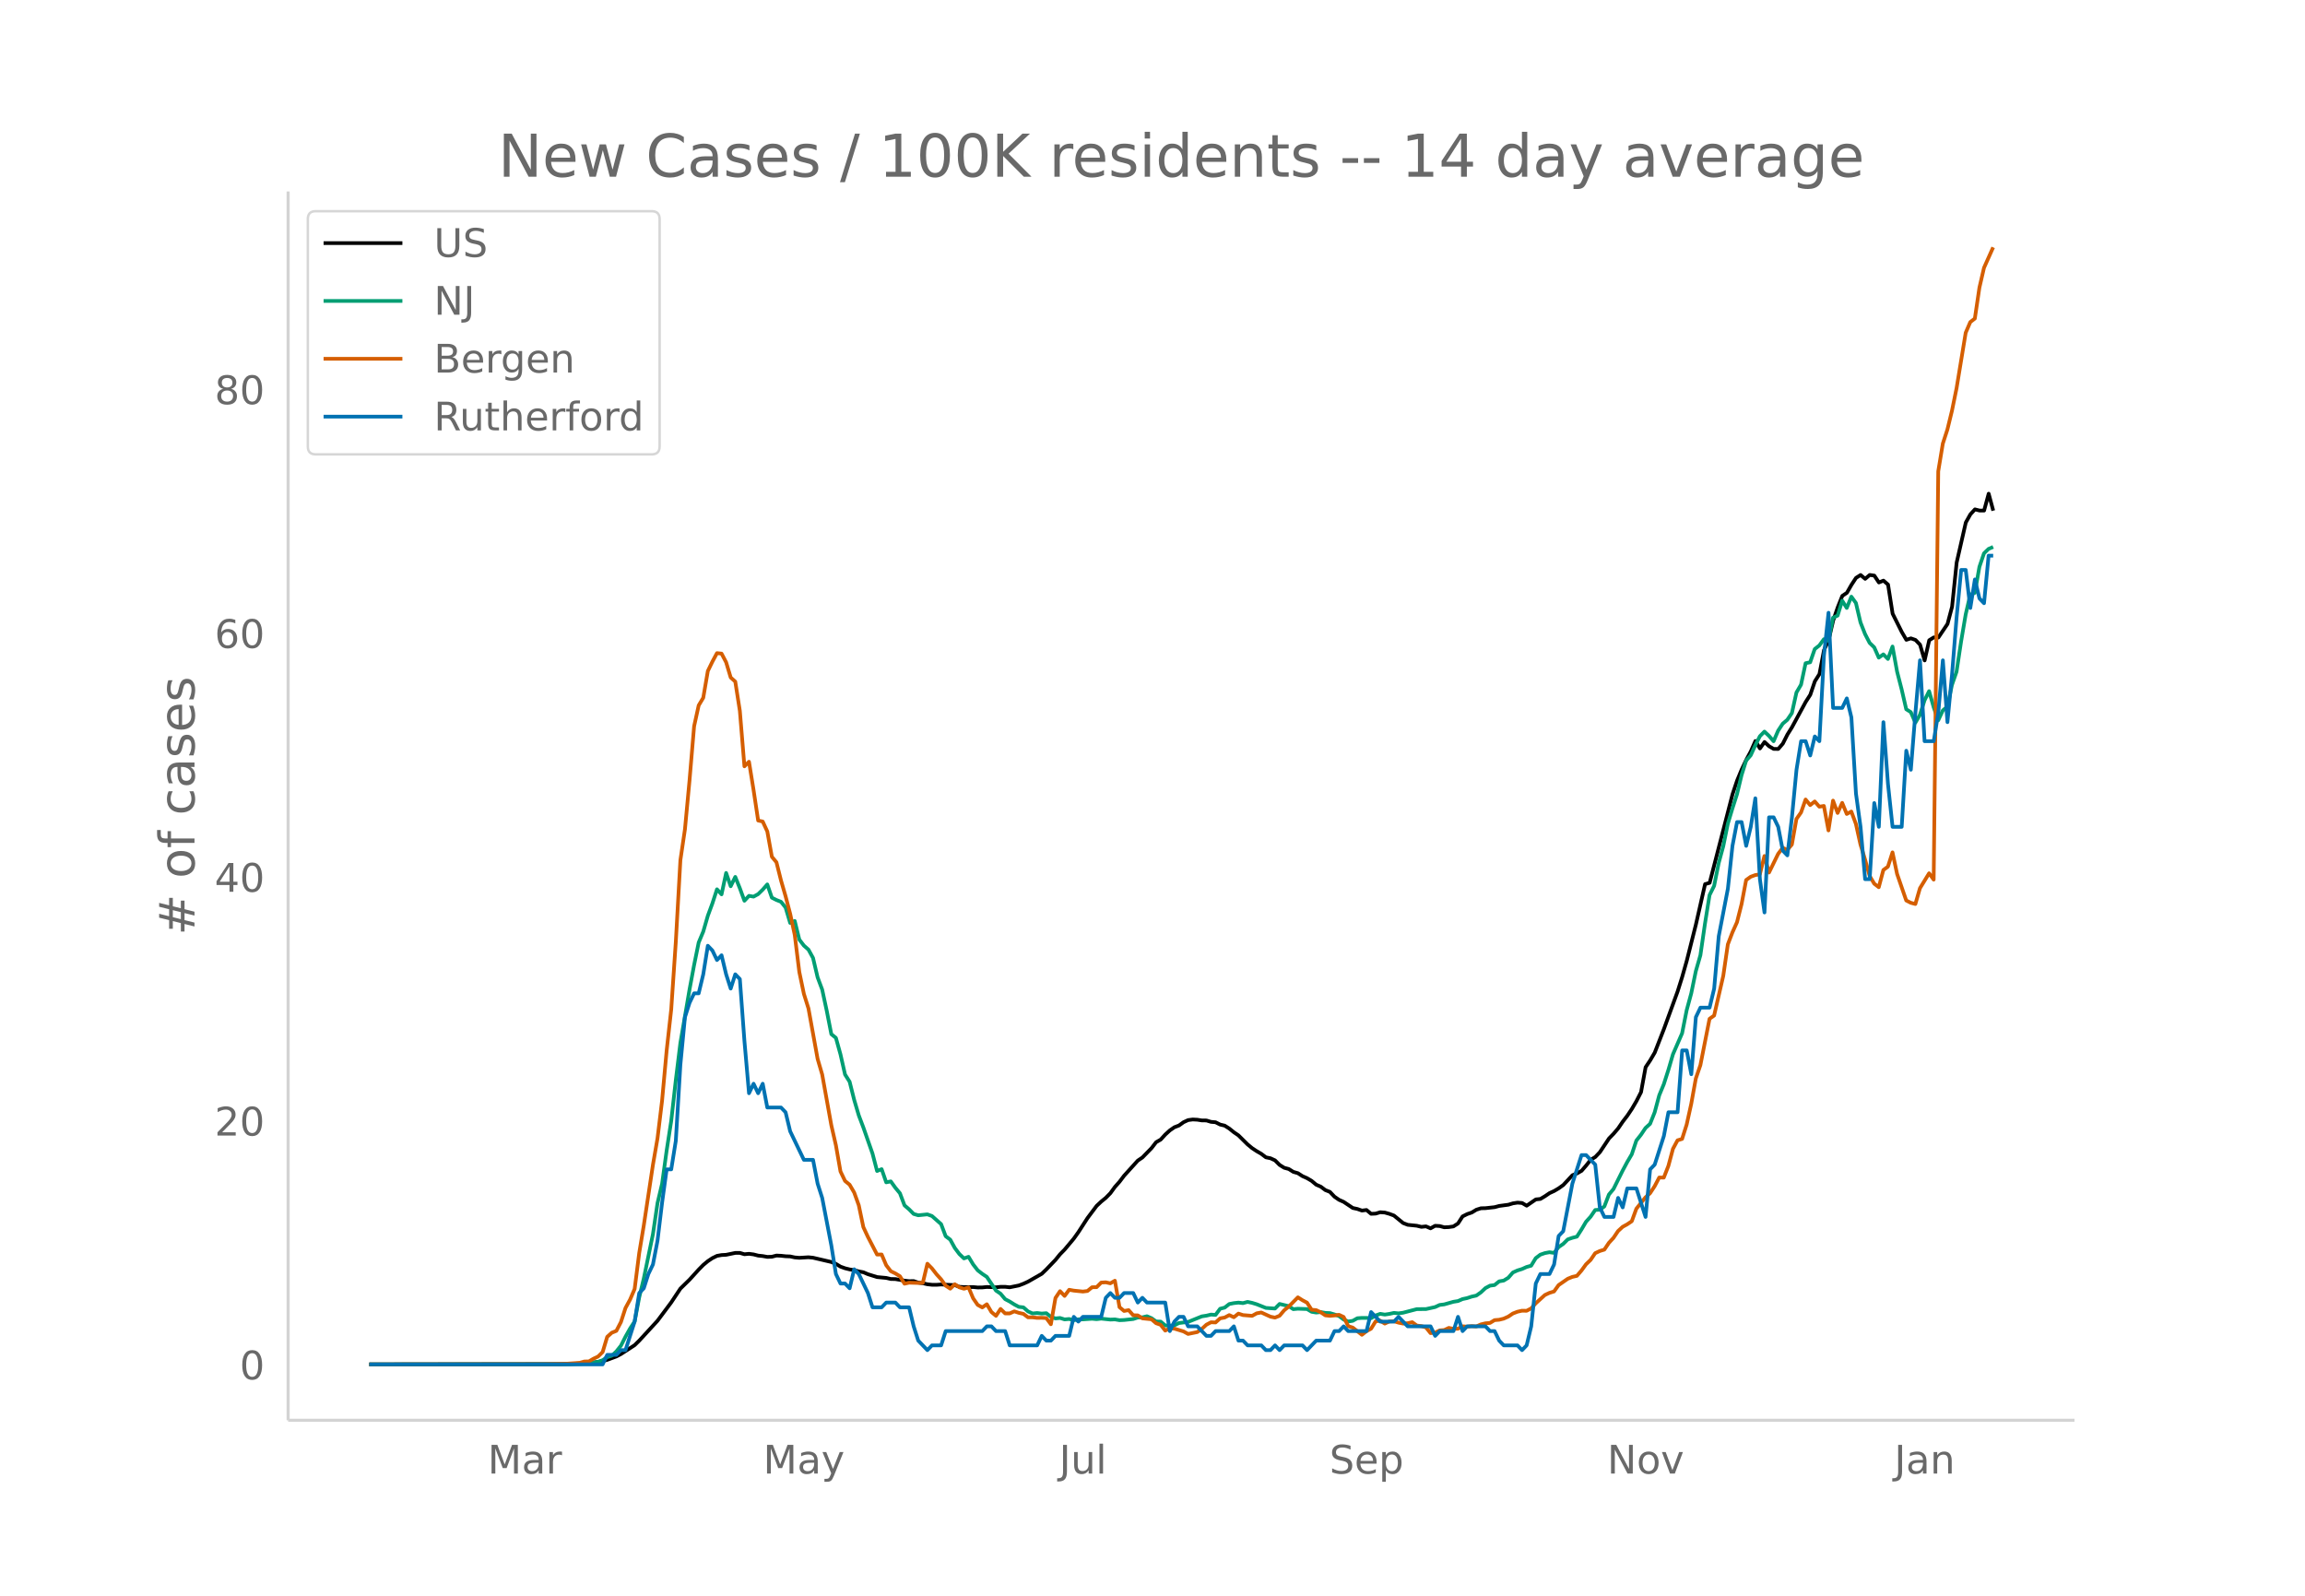 <svg height="864" viewBox="0 0 936 648" width="1248" xmlns="http://www.w3.org/2000/svg" xmlns:xlink="http://www.w3.org/1999/xlink"><defs><style>*{stroke-linecap:butt;stroke-linejoin:round}</style></defs><g id="figure_1"><path d="M0 648h936V0H0z" fill="#fff" id="patch_1"/><g id="axes_1"><path d="M117 576.72h725.4V77.76H117z" fill="none" id="patch_2"/><path clip-path="url(#pd8190b6eb4)" d="M149.973 554.04l78.02-.109 7.43-.25 5.573-.429 1.858-.22 1.857-.348 1.858-.49 3.715-1.375 1.858-.976 5.573-3.622 1.857-1.824 7.43-8.082 5.574-7.457 3.715-5.592 3.715-3.635 3.715-4.086 1.858-1.885 1.857-1.546 1.858-1.238 1.858-.91 1.857-.333 1.858-.1 3.715-.767 1.858-.01 1.857.55 1.858-.174 1.858.246 1.857.478 1.858.192 1.858.34 1.857-.066 1.858-.482 1.857.087 1.858.201 1.858.07 1.857.403 1.858.16 3.715-.224 1.858.187 7.43 1.736 1.858.757 1.857 1.122 1.858.668 1.858.46 1.857.3 1.858.504 1.858.353 1.857.788 3.715 1.164 3.716.35 1.857.428 1.858.043 3.715.629 1.858.221 1.857-.044 1.858.62 1.858.25 1.857.428 1.858.202 1.857.016 1.858-.13 5.573.26 1.858.685 1.857.114 3.715-.019 1.858.176 1.858-.024 1.857-.184 3.715.138 1.858-.2 1.858-.002 1.857.199 3.716-.747 1.857-.707 1.858-.842 5.573-3.181 1.857-1.78 3.715-3.874 1.858-2.284 1.858-1.897 3.715-4.442 1.858-2.604 3.715-5.749 3.715-4.953 1.858-1.74 1.857-1.518 1.858-1.89 1.858-2.553 1.857-2.085 1.858-2.453 5.573-6.155 1.857-1.25 3.715-3.804 1.858-2.405 1.858-1.063 1.857-2.036 1.858-1.695 1.858-1.285 1.857-.712 1.858-1.333 1.857-.857 1.858-.245 1.858.09 1.857.289 1.858.016 1.858.564 1.857.164 1.858.937 1.857.439 1.858 1.177 1.858 1.5 1.857 1.263 3.715 3.675 1.858 1.534 1.858 1.22 1.857 1.077 1.858 1.412 1.858.38 1.857.857 1.858 1.853 1.857 1.155 1.858.5 1.858 1.163 1.857.537 1.858 1.199 1.858.821 1.857 1.1 1.858 1.547 1.857.806 1.858 1.386 1.858.735 1.857 1.95 1.858 1.277 1.857.824 3.716 2.482 1.857.403 1.858.65 1.858-.235 1.857 1.554 1.858-.086 1.857-.555 1.858.13 1.858.523 1.857.693 3.715 3.03 1.858.722 3.715.384 1.858.45 1.858-.199 1.857.804 1.858-1.04 1.857.107 1.858.508 1.858-.087 1.857-.27 1.858-1.19 1.858-2.874L595.8 493l1.858-.639 1.857-1.135 1.858-.584 1.858-.044 3.715-.409 1.857-.494 3.716-.498 1.857-.56 1.858-.284 1.858.152 1.857 1.092 3.715-2.551 1.858-.19 1.858-1.116 1.857-1.259 1.858-.846 1.858-1.1 1.857-1.33 3.715-3.985 1.858-.733 1.858-1.055 1.857-2.144 1.858-2.34 1.857-1.13 1.858-1.952 3.715-5.574 1.858-1.918 1.858-2.175 1.857-2.723 1.858-2.42 1.857-2.771 1.858-3.172 1.858-3.622 1.857-10.128 1.858-2.78 1.858-3.172 3.715-9.542 5.573-15.296 1.857-5.904 1.858-6.558 3.715-14.73 3.715-16.364 1.858-.534 9.288-35.97 1.858-5.556 1.857-4.479 1.858-3.916 1.857-3.46 1.858-4.197 1.858 3.016 1.857-2.618 1.858 1.736 1.858 1.074 1.857.02 1.858-2.166 1.857-3.681 1.858-2.978 5.573-10.285 1.858-2.898 1.857-5.462 1.858-2.94 1.857-9.72 1.858-4.008 1.858-7.996 1.857-5.365 1.858-4.67 1.857-1.234 1.858-3.243 1.858-2.825 1.857-1.17 1.858 1.554 1.858-1.574 1.857.267 1.858 2.782 1.857-.749 1.858 1.615 1.858 11.808 3.715 7.429 1.858 3.18 1.857-.59 1.858.64 1.857 1.938 1.858 6.383 1.858-8.192 1.857-1.163 1.858.06 3.715-5.509 1.858-7.005 1.857-17.92 3.716-16.27 1.857-3.318 1.858-2.018 1.857.47 1.858.01 1.858-6.843 1.857 6.889h0" fill="none" stroke="#000" stroke-linecap="round" stroke-width="1.5" id="line2d_1"/><path clip-path="url(#pd8190b6eb4)" d="M149.973 554.04l81.735-.092 3.715-.135 3.715-.163 3.716-.673 1.857-.645 1.858-1.238 1.858-.581 1.857-1.74 1.858-2.328 1.857-3.667 1.858-3.304 1.858-2.866 1.857-9.813 1.858-7.66 3.715-17.993 1.858-12.62 1.857-7.845 1.858-13.523 1.858-12.03 1.857-16.549 1.858-15.095 3.715-21.692 1.858-9.932 1.857-9.133 1.858-4.442 1.857-6.417 1.858-5.032 1.858-5.72 1.857 2.053 1.858-8.678 1.858 5.386 1.857-3.79 1.858 4.598 1.857 5.08 1.858-1.99 1.858.318 1.857-1.015 1.858-1.82 1.858-2.125 1.857 5.39 1.858.94 1.857.732 1.858 2.325 1.858 6.258 1.857-.804 1.858 7.56 1.857 2.436 1.858 1.64 1.858 3.383 1.857 7.878 1.858 4.973 1.858 8.638 1.857 9.455 1.858 1.512 1.857 6.692 1.858 8.193 1.858 2.926 1.857 7.384 1.858 6.27 1.858 4.9 3.715 10.602 1.857 7.086 1.858-.74 1.858 5.35 1.857-.387 1.858 2.584 1.857 2.237 1.858 4.92 1.858 1.6 1.857 1.88 1.858.545 3.715-.374 1.858.673 3.715 3.28 1.858 4.928 1.857 1.386 1.858 3.387 1.858 2.468 1.857 1.764 1.858-.66 1.857 3.084 1.858 2.397 1.858 1.44 1.857 1.247 3.715 5.553 1.858 1.266 1.858 2.213 1.857.972 1.858 1.174 1.858.983 1.857.207 1.858 1.64 1.857.832 1.858-.179 1.858.22 1.857-.148 1.858 1.477 1.857.645 1.858-.183 1.858.585 1.857-.163 1.858.493 1.858-.37 1.857.032 3.715-.259 1.858.175 1.858-.227 3.715.39 1.858-.075 1.857.322 1.858-.08 3.715-.401 1.858-.605 1.857-.068 1.858-.454 1.857.784 1.858 1.338 1.858.06 1.857 1.548 1.858.128 1.858-.188 1.857-.907 3.715-.454 5.573-2.257 1.858-.283 1.858-.442 1.857.128 1.858-2.5 1.857-.47 1.858-1.45 1.858-.365 1.857-.203 1.858.203 1.857-.498 1.858.394 1.858.57 3.715 1.48 3.715.26 1.858-1.872 3.715.9 1.858 1.222 1.857-.18 3.716.136 1.857 1.107 1.858.31 1.857-.19 1.858.334 1.858.08 1.857.54 1.858.67 1.857 1.389 1.858.816 1.858-.279 1.857-1.05 1.858-.136h1.858l1.857.135 1.858-1.114 1.857-.67 1.858.3 1.858-.275 1.857-.406 1.858.187 1.857-.26 5.573-1.456 3.716-.024 3.715-.82 1.857-.856 1.858-.23 3.715-1.052 1.858-.298 1.858-.804 1.857-.395 1.858-.613 1.857-.41 1.858-1.293 1.858-1.736 1.857-1 1.858-.246 1.857-1.5 1.858-.32 1.858-1.142 1.857-2.13 1.858-.844 1.858-.573 1.857-.836 1.858-.517 1.857-3.058 1.858-1.417 1.858-.64 1.857-.347 1.858.263 1.858-2.365 1.857-1.27 1.858-1.843 1.857-.645 1.858-.474 1.858-2.902 1.857-3.152 1.858-2.05 1.857-2.712 1.858-.127 1.858-1.322 1.857-4.84 1.858-2.23 3.715-7.476 1.858-3.479 1.857-3.16 1.858-5.566 1.858-2.337 1.857-2.77 1.858-1.688 1.858-4.658 1.857-6.927 1.858-4.506 1.857-5.8 1.858-6.346 3.715-8.539 1.858-9.37 1.857-6.84 1.858-9.008 1.858-6.47 1.857-12.814 1.858-11.608 1.858-3.738 1.857-9.275 1.858-6.84 1.857-9.136 1.858-6.182 1.858-5.78 1.857-7.75 1.858-5.92 1.857-2.134 1.858-4.069 1.858-3.678 1.857-1.887 1.858 1.752 1.858 2.161 1.857-4.303 1.858-2.818 1.857-1.577 1.858-2.727 1.858-8.363 1.857-3.17 1.858-8.721 1.858-.386 1.857-5.367 1.858-1.449 1.857-2.547 1.858.644 1.858-9.386 1.857-.844 1.858-6.06 1.857 2.955 1.858-4.582 1.858 2.567 1.857 7.886 1.858 4.734 1.858 3.586 1.857 1.796 1.858 4.192 1.857-1.33 1.858 1.87 1.858-5.055 1.857 10.18 1.858 7.229 1.858 8.057 1.857 1.17 1.858 4.284 1.857-3.19 1.858-5.863 1.858-3.742 1.857 6.54 1.858 5.287 1.857-4 1.858-1.573 1.858-8.794 1.857-5.35 1.858-12.325 1.858-10.951 1.857-8.045 1.858-.717 1.857-10.55 1.858-5.493 1.858-1.795 1.857-.796h0" fill="none" stroke="#009e73" stroke-linecap="round" stroke-width="1.5" id="line2d_2"/><path clip-path="url(#pd8190b6eb4)" d="M149.973 554.04l70.59-.076 9.287-.19 5.573-.379 1.858-.53 1.857-.039 1.858-1.1 1.858-.872 1.857-1.82 1.858-6.183 1.858-1.67 1.857-.758 1.858-3.565 1.857-5.727 1.858-3.414 1.858-4.324 1.857-14.603 1.858-11.19 3.715-24.616 1.858-10.772 1.857-15.323 1.858-20.33 1.858-16.727 1.857-27.385 1.858-33.15 1.857-12.594 1.858-19.837 1.858-21.961 1.857-8.458 1.858-3.11 1.857-10.848 1.858-3.831 1.858-3.452 1.857.19 1.858 3.527 1.858 6.183 1.857 1.669 1.858 11.872 1.857 22.53 1.858-1.859 1.858 11.493 1.857 12.365 1.858.417 1.858 4.02 1.857 10.28 1.858 2.238 1.857 7.396 1.858 6.41 1.858 7.093 1.857 8.61 1.858 15.058 1.857 8.875 1.858 5.917 3.715 20.482 1.858 6.335 3.715 20.633 1.858 8.117 1.857 10.62 1.858 3.87 1.858 1.516 1.857 3.187 1.858 5.158 1.858 8.875 1.857 3.983 3.715 7.169 1.858-.038 1.858 4.362 1.857 2.427 1.858.91 1.857 1.138 1.858 3.035 1.858-.417 3.715.113 1.858-.038 1.857-7.775 1.858 1.896 1.857 2.39 1.858 2.048 1.858 2.58 1.857 1.213 1.858-1.783 1.858 1.252 1.857.569 1.858-.531 1.857 4.4 1.858 2.693 1.858 1.024 1.857-1.29 1.858 3.148 1.857 1.556 1.858-2.807 1.858 1.82h1.857l1.858-.834 1.858.607 1.857.417 1.858 1.403h1.857l1.858.228 1.858-.038 1.857.114 1.858 2.503 1.857-10.658 1.858-2.769 1.858 1.935 1.857-2.504 1.858.342 3.715.379 1.858-.228 1.857-1.517 1.858-.038 1.858-1.858 1.857-.114 1.858.417 1.858-1.062 1.857 10.734 1.858 1.555 1.857-.341 1.858 2.086 1.858.038 1.857 1.214 3.715.379 1.858 1.593 1.858.645 1.857 2.351 1.858-.91 1.858.114 3.715 1.138 1.857 1.024 3.716-.759 1.857-1.29 1.858-1.706 1.858-.986 1.857.076 1.858-1.67 1.857-.34 1.858-.987 1.858.873 1.857-1.48 1.858.607 3.715.304 1.858-1.024 1.857-.342 3.716 1.707 1.857.38 1.858-.76 1.857-2.2 1.858-1.516 3.715-3.755 1.858 1.175 1.858.987 1.857 2.882 1.858.152 1.857.872 1.858 1.252 1.858.19 1.857-.152 1.858-.266 1.857.873 1.858 3.717 1.858.607 3.715 2.92 1.858-1.479 1.857-.986 1.858-2.997 1.857-.265 1.858 1.176 1.858-.873 1.857-.075 1.858.568 1.857.38 1.858-.152 1.858-.417 1.857 1.365 1.858.228 1.858.53 1.857 2.315 1.858-.19 1.857-.91 1.858-.152 1.858-.872 1.857.379 1.858-.038 1.858-.986 1.857.151 1.858-.227 1.857.152 1.858-.835 1.858-.455 1.857-.152 1.858-1.138 1.857-.151 1.858-.455 1.858-.835 1.857-1.252 1.858-.72 1.858-.418 1.857.038 1.858-.948 1.857-2.086 3.716-3.376 1.857-.872 1.858-.569 1.858-2.58 3.715-2.578 1.857-.759 1.858-.417 1.858-2.162 1.857-2.542 1.858-1.782 1.857-2.731 1.858-.873 1.858-.568 1.857-2.77 1.858-2.01 1.858-2.768 1.857-1.707 1.858-1.024 1.857-1.252 1.858-5.083 3.715-4.627 1.858-1.669 1.858-2.845 1.857-3.527 1.858.038 1.857-4.741 1.858-6.942 1.858-3.451 1.857-.569 1.858-5.841 1.857-8.42 1.858-10.28 1.858-5.423 3.715-18.813 1.858-1.328 3.715-16.12 1.857-12.782 1.858-4.855 1.858-4.135 1.857-7.358 1.858-9.786 1.857-1.327 1.858-.683 1.858-.304 1.857-7.434 1.858 6.714 3.715-7.586 1.858-2.466 1.857.873 1.858-2.2 1.858-10.393 1.857-2.617 1.858-5.272 1.858 2.276 1.857-1.48 1.858 2.124 1.857-.303 1.858 9.938 1.858-12.1 1.857 5.007 1.858-4.097 1.857 4.514 1.858-.986 1.858 5.044 1.857 8.383 1.858 6.069 1.858 6.637 1.857 3.148 1.858 1.442 1.857-6.98 1.858-1.365 1.858-5.803 1.857 8.762 3.716 10.772 1.857.948 1.858.493 1.857-6.41 3.716-6.069 1.857 2.58 1.858-165.829 1.857-11.227 1.858-5.727 1.858-7.624 1.857-9.103 3.716-22.568 1.857-4.324 1.858-1.442 1.857-12.554 1.858-8.041 3.715-8.307h0" fill="none" stroke="#d55e00" stroke-linecap="round" stroke-width="1.5" id="line2d_3"/><path clip-path="url(#pd8190b6eb4)" d="M149.973 554.04h94.738l1.858-3.864h3.715l1.858-1.931h1.857l3.716-11.591 1.857-11.591 1.858-1.932 1.857-5.796 1.858-3.863 1.858-9.66 1.857-15.454 1.858-13.522h1.858l1.857-11.591 1.858-30.91 1.857-19.318 1.858-5.795 1.858-3.864h1.857l1.858-7.727 1.857-11.59 1.858 1.93 1.858 3.865 1.857-1.932 1.858 7.727 1.858 5.795 1.857-5.795 1.858 1.932 1.857 25.113 1.858 21.25 1.858-3.863 1.857 3.863 1.858-3.863 1.858 9.659h5.572l1.858 1.932 1.858 7.727 5.572 11.59h3.716l1.857 9.66 1.858 5.795 3.715 19.319 1.858 11.59 1.857 3.864h1.858l1.858 1.932 1.857-7.727 1.858 1.931 3.715 7.728 1.858 5.795h3.715l1.858-1.932h3.715l1.857 1.932h3.716l1.857 7.727 1.858 5.796 3.715 3.864 1.858-1.932h3.715l1.858-5.796h14.86l1.858-1.932h1.858l1.857 1.932h3.716l1.857 5.796h11.146l1.858-3.864 1.857 1.932h1.858l1.857-1.932h5.573l1.858-7.727 1.858 1.932 1.857-1.932h7.43l1.858-7.727 1.858-1.932 1.858 1.932h1.857l1.858-1.932h3.715l1.858 3.863 1.857-1.931 1.858 1.931h7.43l1.858 11.591 1.858-3.863 1.857-1.932h1.858l1.857 3.863h3.716l3.715 3.864h1.858l1.857-1.932h5.573l1.858-1.932 1.857 5.796h1.858l1.857 1.932h5.573l1.858 1.932h1.858l1.857-1.932 1.858 1.932 1.857-1.932h7.43l1.859 1.932 3.715-3.864h5.573l1.857-3.864h1.858l1.857-1.932 1.858 1.932h7.43l1.858-7.727 3.715 3.864h5.573l1.858-1.932 3.715 3.863h9.288l1.858 3.864 1.857-1.932h5.573l1.858-5.795 1.858 5.795 1.857-1.932h7.43l1.858 1.932h1.858l1.857 3.864 1.858 1.932h5.573l1.858 1.932 1.857-1.932 1.858-7.728 1.857-17.386 1.858-3.864h3.715l1.858-3.863 1.858-11.591 1.857-1.932 3.715-19.318 3.716-11.59h1.857l3.715 3.863 1.858 17.386 1.858 3.864h3.715l1.858-7.728 1.857 3.864 1.858-7.727h3.715l3.715 11.59 1.858-19.317 1.858-1.932 3.715-11.591 1.857-9.66h3.716l1.857-25.113h1.858l1.857 9.66 1.858-23.183 1.858-3.863h3.715l1.858-7.728 1.857-21.25 3.715-19.318 1.858-17.386 1.858-9.66h1.857l1.858 9.66 1.857-7.727 1.858-11.591 1.858 32.84 1.857 13.523 1.858-38.636h1.858l1.857 3.864 1.858 9.659 1.857 1.932 1.858-15.455 1.858-19.318 1.857-11.591h1.858l1.858 5.795 1.857-7.727 1.858 1.932 1.857-34.773 1.858-17.386 1.858 38.636h3.715l1.857-3.863 1.858 7.727 1.858 30.909 1.857 13.523 1.858 21.25h1.858l1.857-30.91 1.858 9.66 1.857-42.5 1.858 25.113 1.858 17.387h3.715l1.858-30.91 1.857 7.728 1.858-23.182 1.857-21.25 1.858 32.841h3.715l1.858-11.59 1.857-21.25 1.858 25.113 1.858-19.318 1.857-23.182 1.858-19.318h1.858l1.857 15.454 1.858-11.59 1.857 7.727 1.858 1.931 1.858-19.318h1.857" fill="none" stroke="#0072b2" stroke-linecap="round" stroke-width="1.5" id="line2d_4"/><path d="M117 576.72V77.76" fill="none" stroke="#d3d3d3" stroke-linecap="square" stroke-width="1.25" id="patch_3"/><path d="M117 576.72h725.4" fill="none" stroke="#d3d3d3" stroke-linecap="square" stroke-width="1.25" id="patch_4"/><g id="matplotlib.axis_1"><g id="xtick_1"><g transform="matrix(.16 0 0 -.16 198.038 598.378)" fill="#696969" id="text_1"><defs><path d="M9.813 72.906h14.703l18.593-49.61 18.703 49.61h14.704V0H66.89v64.016l-18.797-50h-9.907l-18.796 50V0H9.813z" id="DejaVuSans-77"/><path d="M34.281 27.484q-10.89 0-15.093-2.484-4.204-2.484-4.204-8.5 0-4.781 3.157-7.594 3.156-2.797 8.562-2.797 7.485 0 12 5.297 4.516 5.297 4.516 14.078v2zm17.922 3.72V0H43.22v8.297Q40.14 3.328 35.547.953q-4.594-2.375-11.234-2.375-8.391 0-13.36 4.719Q6 8.016 6 15.922q0 9.219 6.172 13.906 6.187 4.688 18.437 4.688h12.61v.89q0 6.203-4.078 9.594-4.078 3.39-11.453 3.39-4.688 0-9.141-1.124-4.438-1.125-8.531-3.375v8.312q4.921 1.906 9.562 2.844 4.64.953 9.031.953 11.875 0 17.735-6.156 5.86-6.14 5.86-18.64z" id="DejaVuSans-97"/><path d="M41.11 46.297q-1.516.875-3.297 1.281Q36.03 48 33.89 48q-7.625 0-11.703-4.953-4.079-4.953-4.079-14.234V0H9.08v54.688h9.03v-8.5q2.844 4.984 7.375 7.39Q30.031 56 36.531 56q.922 0 2.047-.125 1.125-.11 2.484-.36z" id="DejaVuSans-114"/></defs><use xlink:href="#DejaVuSans-77"/><use x="86.279" xlink:href="#DejaVuSans-97"/><use x="147.559" xlink:href="#DejaVuSans-114"/></g></g><g id="xtick_2"><g transform="matrix(.16 0 0 -.16 309.906 598.378)" fill="#696969" id="text_2"><defs><path d="M32.172-5.078q-3.797-9.766-7.422-12.735-3.61-2.984-9.656-2.984H7.906v7.516h5.282q3.703 0 5.75 1.765Q21-9.766 23.483-3.219l1.61 4.094-22.11 53.813H12.5l17.094-42.766 17.093 42.766h9.516z" id="DejaVuSans-121"/></defs><use xlink:href="#DejaVuSans-77"/><use x="86.279" xlink:href="#DejaVuSans-97"/><use x="147.559" xlink:href="#DejaVuSans-121"/></g></g><g id="xtick_3"><g transform="matrix(.16 0 0 -.16 430.109 598.378)" fill="#696969" id="text_3"><defs><path d="M9.813 72.906h9.859V5.078q0-13.187-5-19.14-5-5.954-16.094-5.954h-3.75v8.297h3.078q6.531 0 9.219 3.672Q9.813-4.39 9.813 5.078z" id="DejaVuSans-74"/><path d="M8.5 21.578v33.11h8.984V21.922q0-7.766 3.016-11.656 3.031-3.875 9.094-3.875 7.265 0 11.484 4.64 4.234 4.64 4.234 12.656v31h8.985V0h-8.984v8.406Q42.047 3.422 37.718 1q-4.313-2.422-10.032-2.422-9.421 0-14.312 5.86Q8.5 10.296 8.5 21.578zM31.11 56z" id="DejaVuSans-117"/><path d="M9.422 75.984h8.984V0H9.422z" id="DejaVuSans-108"/></defs><use xlink:href="#DejaVuSans-74"/><use x="29.492" xlink:href="#DejaVuSans-117"/><use x="92.871" xlink:href="#DejaVuSans-108"/></g></g><g id="xtick_4"><g transform="matrix(.16 0 0 -.16 539.854 598.378)" fill="#696969" id="text_4"><defs><path d="M53.516 70.516V60.89q-5.61 2.687-10.594 4-4.984 1.328-9.625 1.328-8.047 0-12.422-3.125t-4.375-8.89q0-4.845 2.906-7.313 2.907-2.453 11.016-3.97l5.953-1.218q11.031-2.11 16.281-7.406 5.25-5.297 5.25-14.172 0-10.61-7.11-16.078-7.093-5.469-20.812-5.469-5.172 0-11.015 1.172Q13.14.922 6.89 3.219v10.156q6-3.36 11.765-5.078 5.766-1.703 11.328-1.703 8.438 0 13.032 3.312 4.593 3.328 4.593 9.485 0 5.359-3.297 8.39-3.296 3.032-10.812 4.547L27.484 33.5q-11.03 2.188-15.968 6.875-4.922 4.688-4.922 13.047 0 9.672 6.812 15.234 6.813 5.563 18.766 5.563 5.14 0 10.453-.938 5.328-.922 10.89-2.765z" id="DejaVuSans-83"/><path d="M56.203 29.594v-4.39H14.891q.593-9.282 5.593-14.142 5-4.859 13.938-4.859 5.172 0 10.031 1.266 4.86 1.265 9.656 3.812v-8.5Q49.266.734 44.187-.344 39.11-1.422 33.892-1.422q-13.094 0-20.735 7.61-7.64 7.625-7.64 20.625 0 13.421 7.25 21.296Q20.016 56 32.328 56q11.031 0 17.453-7.11 6.422-7.093 6.422-19.296zm-8.984 2.64q-.094 7.36-4.125 11.75-4.032 4.407-10.672 4.407-7.516 0-12.031-4.25-4.516-4.25-5.203-11.97z" id="DejaVuSans-101"/><path d="M18.11 8.203v-29H9.077v75.484h9.031v-8.296q2.844 4.875 7.157 7.234Q29.594 56 35.594 56q9.968 0 16.187-7.906 6.235-7.907 6.235-20.797T51.78 6.484q-6.218-7.906-16.187-7.906-6 0-10.328 2.375-4.313 2.375-7.157 7.25zm30.578 19.094q0 9.906-4.079 15.547-4.078 5.64-11.203 5.64-7.14 0-11.218-5.64-4.079-5.64-4.079-15.547 0-9.906 4.078-15.547 4.079-5.64 11.22-5.64 7.124 0 11.202 5.64t4.078 15.547z" id="DejaVuSans-112"/></defs><use xlink:href="#DejaVuSans-83"/><use x="63.477" xlink:href="#DejaVuSans-101"/><use x="125" xlink:href="#DejaVuSans-112"/></g></g><g id="xtick_5"><g transform="matrix(.16 0 0 -.16 652.633 598.378)" fill="#696969" id="text_5"><defs><path d="M9.813 72.906h13.28l32.329-60.984v60.984h9.562V0h-13.28L19.39 60.984V0H9.813z" id="DejaVuSans-78"/><path d="M30.61 48.39q-7.22 0-11.422-5.64-4.204-5.64-4.204-15.453 0-9.813 4.172-15.453 4.188-5.64 11.453-5.64 7.188 0 11.375 5.655 4.203 5.672 4.203 15.438 0 9.719-4.203 15.406-4.187 5.688-11.375 5.688zm0 7.61q11.718 0 18.406-7.625 6.703-7.61 6.703-21.078 0-13.422-6.703-21.078-6.688-7.64-18.407-7.64-11.765 0-18.437 7.64-6.656 7.656-6.656 21.078 0 13.469 6.656 21.078Q18.844 56 30.609 56z" id="DejaVuSans-111"/><path d="M2.984 54.688H12.5L29.594 8.797l17.093 45.89h9.516L35.687 0H23.485z" id="DejaVuSans-118"/></defs><use xlink:href="#DejaVuSans-78"/><use x="74.805" xlink:href="#DejaVuSans-111"/><use x="135.986" xlink:href="#DejaVuSans-118"/></g></g><g id="xtick_6"><g transform="matrix(.16 0 0 -.16 769.23 598.378)" fill="#696969" id="text_6"><defs><path d="M54.89 33.016V0h-8.984v32.719q0 7.765-3.031 11.61-3.031 3.858-9.078 3.858-7.281 0-11.484-4.64-4.204-4.625-4.204-12.64V0H9.08v54.688h9.03v-8.5q3.235 4.937 7.594 7.374Q30.078 56 35.797 56q9.422 0 14.25-5.828 4.844-5.828 4.844-17.156z" id="DejaVuSans-110"/></defs><use xlink:href="#DejaVuSans-74"/><use x="29.492" xlink:href="#DejaVuSans-97"/><use x="90.771" xlink:href="#DejaVuSans-110"/></g></g></g><g id="matplotlib.axis_2"><g id="ytick_1"><g transform="matrix(.16 0 0 -.16 97.32 560.119)" fill="#696969" id="text_7"><defs><path d="M31.781 66.406q-7.61 0-11.453-7.5Q16.5 51.422 16.5 36.375q0-14.984 3.828-22.484 3.844-7.5 11.453-7.5 7.672 0 11.5 7.5 3.844 7.5 3.844 22.484 0 15.047-3.844 22.531-3.828 7.5-11.5 7.5zm0 7.813q12.266 0 18.735-9.703 6.468-9.688 6.468-28.141 0-18.406-6.468-28.11-6.47-9.687-18.735-9.687-12.25 0-18.718 9.688-6.47 9.703-6.47 28.109 0 18.453 6.47 28.14Q19.53 74.22 31.78 74.22z" id="DejaVuSans-48"/></defs><use xlink:href="#DejaVuSans-48"/></g></g><g id="ytick_2"><g transform="matrix(.16 0 0 -.16 87.14 461.116)" fill="#696969" id="text_8"><defs><path d="M19.188 8.297h34.421V0H7.33v8.297q5.609 5.812 15.296 15.594 9.703 9.797 12.188 12.64 4.734 5.313 6.609 9 1.89 3.688 1.89 7.25 0 5.813-4.078 9.469-4.078 3.672-10.625 3.672-4.64 0-9.797-1.61-5.14-1.609-11-4.89v9.969Q13.767 71.78 18.938 73q5.188 1.219 9.485 1.219 11.328 0 18.062-5.672 6.735-5.656 6.735-15.125 0-4.5-1.688-8.531-1.672-4.016-6.125-9.485-1.218-1.422-7.765-8.187-6.532-6.766-18.453-18.922z" id="DejaVuSans-50"/></defs><use xlink:href="#DejaVuSans-50"/><use x="63.623" xlink:href="#DejaVuSans-48"/></g></g><g id="ytick_3"><g transform="matrix(.16 0 0 -.16 87.14 362.114)" fill="#696969" id="text_9"><defs><path d="M37.797 64.313L12.89 25.39h24.906zm-2.594 8.593H47.61V25.391h10.407v-8.203H47.609V0h-9.812v17.188H4.89v9.515z" id="DejaVuSans-52"/></defs><use xlink:href="#DejaVuSans-52"/><use x="63.623" xlink:href="#DejaVuSans-48"/></g></g><g id="ytick_4"><g transform="matrix(.16 0 0 -.16 87.14 263.111)" fill="#696969" id="text_10"><defs><path d="M33.016 40.375q-6.641 0-10.532-4.547-3.875-4.531-3.875-12.437 0-7.86 3.875-12.438 3.891-4.562 10.532-4.562 6.64 0 10.515 4.562 3.875 4.578 3.875 12.438 0 7.906-3.875 12.437-3.875 4.547-10.515 4.547zm19.578 30.922v-8.984q-3.719 1.75-7.5 2.671-3.782.938-7.5.938-9.766 0-14.922-6.594-5.14-6.594-5.875-19.922 2.875 4.25 7.219 6.516 4.359 2.266 9.578 2.266 10.984 0 17.36-6.672 6.374-6.657 6.374-18.125 0-11.235-6.64-18.032-6.641-6.78-17.672-6.78-12.657 0-19.344 9.687-6.688 9.703-6.688 28.109 0 17.281 8.204 27.563 8.203 10.28 22.015 10.28 3.719 0 7.5-.734t7.89-2.187z" id="DejaVuSans-54"/></defs><use xlink:href="#DejaVuSans-54"/><use x="63.623" xlink:href="#DejaVuSans-48"/></g></g><g id="ytick_5"><g transform="matrix(.16 0 0 -.16 87.14 164.109)" fill="#696969" id="text_11"><defs><path d="M31.781 34.625q-7.031 0-11.062-3.766-4.016-3.765-4.016-10.343 0-6.594 4.016-10.36Q24.75 6.391 31.78 6.391q7.032 0 11.078 3.78 4.063 3.798 4.063 10.345 0 6.578-4.031 10.343-4.016 3.766-11.11 3.766zm-9.86 4.188q-6.343 1.562-9.89 5.906Q8.5 49.079 8.5 55.329q0 8.733 6.219 13.812 6.234 5.078 17.062 5.078 10.89 0 17.094-5.078 6.203-5.079 6.203-13.813 0-6.25-3.547-10.61-3.531-4.343-9.828-5.906 7.125-1.656 11.094-6.5 3.984-4.828 3.984-11.796 0-10.61-6.468-16.282-6.47-5.656-18.532-5.656-12.047 0-18.531 5.656-6.469 5.672-6.469 16.282 0 6.968 4 11.797 4.016 4.843 11.14 6.5zM18.314 54.39q0-5.657 3.53-8.828 3.548-3.172 9.938-3.172 6.36 0 9.938 3.172 3.593 3.171 3.593 8.828 0 5.672-3.593 8.843-3.578 3.172-9.938 3.172-6.39 0-9.937-3.172-3.532-3.172-3.532-8.843z" id="DejaVuSans-56"/></defs><use xlink:href="#DejaVuSans-56"/><use x="63.623" xlink:href="#DejaVuSans-48"/></g></g><g transform="matrix(0 -.2 -.2 0 78.98 379.813)" fill="#696969" id="text_12"><defs><path d="M51.125 44H36.922l-4.11-16.313h14.313zm-7.328 27.781l-5.078-20.265h14.265L58.11 71.78h7.813L60.89 51.516h15.234V44h-17.14l-4-16.313h15.53V20.22H53.079L48 0h-7.813l5.032 20.219H30.906L25.875 0h-7.86l5.079 20.219H7.719v7.468h17.187L29 44H13.281v7.516h17.625l4.985 20.265z" id="DejaVuSans-35"/><path d="M37.11 75.984V68.5h-8.594q-4.828 0-6.72-1.953-1.874-1.953-1.874-7.031v-4.828h14.797v-6.985H19.922V0H10.89v47.703H2.297v6.984h8.594V58.5q0 9.125 4.25 13.297 4.25 4.187 13.468 4.187z" id="DejaVuSans-102"/><path d="M48.781 52.594v-8.407q-3.812 2.11-7.64 3.157-3.828 1.047-7.735 1.047-8.75 0-13.593-5.547-4.829-5.532-4.829-15.547 0-10.016 4.829-15.563 4.843-5.53 13.593-5.53 3.907 0 7.735 1.046 3.828 1.047 7.64 3.156V2.094Q45.016.344 40.984-.531q-4.015-.89-8.562-.89-12.36 0-19.64 7.765-7.266 7.765-7.266 20.953 0 13.375 7.343 21.031Q20.22 56 33.016 56q4.14 0 8.093-.86 3.953-.843 7.672-2.546z" id="DejaVuSans-99"/><path d="M44.281 53.078v-8.5q-3.797 1.953-7.906 2.922-4.094.984-8.5.984-6.688 0-10.031-2.047-3.344-2.046-3.344-6.156 0-3.125 2.39-4.906 2.391-1.781 9.626-3.39l3.078-.688q9.562-2.047 13.593-5.781 4.032-3.735 4.032-10.422 0-7.625-6.032-12.078-6.03-4.438-16.578-4.438-4.39 0-9.156.86Q10.688.296 5.422 2v9.281q4.984-2.594 9.812-3.89 4.829-1.282 9.579-1.282 6.343 0 9.75 2.172 3.421 2.172 3.421 6.125 0 3.656-2.468 5.61-2.453 1.953-10.813 3.765l-3.125.735q-8.344 1.75-12.062 5.39-3.704 3.64-3.704 9.985 0 7.718 5.47 11.906Q16.75 56 26.811 56q4.97 0 9.36-.734 4.406-.72 8.11-2.188z" id="DejaVuSans-115"/></defs><use xlink:href="#DejaVuSans-35"/><use x="83.789" xlink:href="#DejaVuSans-32"/><use x="115.576" xlink:href="#DejaVuSans-111"/><use x="176.758" xlink:href="#DejaVuSans-102"/><use x="211.963" xlink:href="#DejaVuSans-32"/><use x="243.75" xlink:href="#DejaVuSans-99"/><use x="298.73" xlink:href="#DejaVuSans-97"/><use x="360.01" xlink:href="#DejaVuSans-115"/><use x="412.109" xlink:href="#DejaVuSans-101"/><use x="473.633" xlink:href="#DejaVuSans-115"/></g></g><g transform="matrix(.24 0 0 -.24 202.252 71.76)" fill="#696969" id="text_13"><defs><path d="M4.203 54.688h8.985l11.234-42.672 11.172 42.672h10.593l11.235-42.672 11.187 42.672h8.985L63.28 0H52.688L40.922 44.828 29.109 0H18.5z" id="DejaVuSans-119"/><path d="M64.406 67.281v-10.39q-4.984 4.64-10.625 6.922-5.64 2.296-11.984 2.296-12.5 0-19.14-7.64-6.641-7.64-6.641-22.094 0-14.406 6.64-22.047 6.64-7.64 19.14-7.64 6.345 0 11.985 2.296 5.64 2.297 10.625 6.938V5.609Q59.234 2.094 53.437.33q-5.78-1.75-12.218-1.75-16.563 0-26.094 10.124-9.516 10.14-9.516 27.672 0 17.578 9.516 27.703 9.531 10.14 26.094 10.14 6.531 0 12.312-1.734 5.797-1.734 10.875-5.203z" id="DejaVuSans-67"/><path d="M25.39 72.906h8.297L8.297-9.28H0z" id="DejaVuSans-47"/><path d="M12.406 8.297h16.11v55.625l-17.532-3.516v8.985l17.438 3.515h9.86V8.296H54.39V0H12.406z" id="DejaVuSans-49"/><path d="M9.813 72.906h9.859V42.094L52.39 72.906h12.703L28.906 38.922 67.672 0H54.688L19.672 35.11V0h-9.86z" id="DejaVuSans-75"/><path d="M9.422 54.688h8.984V0H9.422zm0 21.296h8.984v-11.39H9.422z" id="DejaVuSans-105"/><path d="M45.406 46.39v29.594h8.985V0h-8.985v8.203Q42.578 3.328 38.25.953q-4.313-2.375-10.375-2.375-9.906 0-16.14 7.906-6.22 7.922-6.22 20.813 0 12.89 6.22 20.797Q17.968 56 27.874 56q6.063 0 10.375-2.375 4.328-2.36 7.156-7.234zm-30.61-19.093q0-9.906 4.079-15.547 4.078-5.64 11.203-5.64 7.125 0 11.219 5.64 4.11 5.64 4.11 15.547 0 9.906-4.11 15.547-4.094 5.64-11.219 5.64-7.125 0-11.203-5.64-4.078-5.64-4.078-15.547z" id="DejaVuSans-100"/><path d="M18.313 70.219V54.688h18.5v-6.985h-18.5V18.016q0-6.688 1.828-8.594 1.828-1.906 7.453-1.906h9.218V0h-9.218q-10.407 0-14.36 3.875-3.953 3.89-3.953 14.14v29.688H2.687v6.984h6.594V70.22z" id="DejaVuSans-116"/><path d="M4.89 31.39h26.313v-8H4.891z" id="DejaVuSans-45"/><path d="M45.406 27.984q0 9.766-4.031 15.125-4.016 5.375-11.297 5.375-7.219 0-11.25-5.375-4.031-5.359-4.031-15.125 0-9.718 4.031-15.093t11.25-5.375q7.281 0 11.297 5.375 4.031 5.375 4.031 15.093zm8.985-21.203q0-13.953-6.203-20.765Q42-20.797 29.203-20.797q-4.734 0-8.937.703-4.203.703-8.157 2.172v8.735q3.954-2.141 7.813-3.157 3.86-1.031 7.86-1.031 8.843 0 13.234 4.61 4.39 4.609 4.39 13.937v4.453q-2.781-4.844-7.125-7.234Q33.938 0 27.875 0 17.828 0 11.672 7.656q-6.156 7.672-6.156 20.328 0 12.688 6.156 20.344Q17.828 56 27.875 56q6.063 0 10.406-2.39 4.344-2.391 7.125-7.22v8.297h8.985z" id="DejaVuSans-103"/></defs><use xlink:href="#DejaVuSans-78"/><use x="74.805" xlink:href="#DejaVuSans-101"/><use x="136.328" xlink:href="#DejaVuSans-119"/><use x="218.115" xlink:href="#DejaVuSans-32"/><use x="249.902" xlink:href="#DejaVuSans-67"/><use x="319.727" xlink:href="#DejaVuSans-97"/><use x="381.006" xlink:href="#DejaVuSans-115"/><use x="433.105" xlink:href="#DejaVuSans-101"/><use x="494.629" xlink:href="#DejaVuSans-115"/><use x="546.729" xlink:href="#DejaVuSans-32"/><use x="578.516" xlink:href="#DejaVuSans-47"/><use x="612.207" xlink:href="#DejaVuSans-32"/><use x="643.994" xlink:href="#DejaVuSans-49"/><use x="707.617" xlink:href="#DejaVuSans-48"/><use x="771.24" xlink:href="#DejaVuSans-48"/><use x="834.863" xlink:href="#DejaVuSans-75"/><use x="900.439" xlink:href="#DejaVuSans-32"/><use x="932.227" xlink:href="#DejaVuSans-114"/><use x="971.09" xlink:href="#DejaVuSans-101"/><use x="1032.613" xlink:href="#DejaVuSans-115"/><use x="1084.713" xlink:href="#DejaVuSans-105"/><use x="1112.496" xlink:href="#DejaVuSans-100"/><use x="1175.973" xlink:href="#DejaVuSans-101"/><use x="1237.496" xlink:href="#DejaVuSans-110"/><use x="1300.875" xlink:href="#DejaVuSans-116"/><use x="1340.084" xlink:href="#DejaVuSans-115"/><use x="1392.184" xlink:href="#DejaVuSans-32"/><use x="1423.971" xlink:href="#DejaVuSans-45"/><use x="1460.055" xlink:href="#DejaVuSans-45"/><use x="1496.139" xlink:href="#DejaVuSans-32"/><use x="1527.926" xlink:href="#DejaVuSans-49"/><use x="1591.549" xlink:href="#DejaVuSans-52"/><use x="1655.172" xlink:href="#DejaVuSans-32"/><use x="1686.959" xlink:href="#DejaVuSans-100"/><use x="1750.436" xlink:href="#DejaVuSans-97"/><use x="1811.715" xlink:href="#DejaVuSans-121"/><use x="1870.895" xlink:href="#DejaVuSans-32"/><use x="1902.682" xlink:href="#DejaVuSans-97"/><use x="1963.961" xlink:href="#DejaVuSans-118"/><use x="2023.141" xlink:href="#DejaVuSans-101"/><use x="2084.664" xlink:href="#DejaVuSans-114"/><use x="2125.777" xlink:href="#DejaVuSans-97"/><use x="2187.057" xlink:href="#DejaVuSans-103"/><use x="2250.533" xlink:href="#DejaVuSans-101"/></g><g id="legend_1"><path d="M128.2 184.5h136.45q3.2 0 3.2-3.2V88.96q0-3.2-3.2-3.2H128.2q-3.2 0-3.2 3.2v92.34q0 3.2 3.2 3.2z" fill="none" opacity=".8" stroke="#ccc" id="patch_5"/><path d="M131.4 98.718h32" fill="none" stroke="#000" stroke-linecap="round" stroke-width="1.5" id="line2d_5"/><g transform="matrix(.16 0 0 -.16 176.2 104.317)" fill="#696969" id="text_14"><defs><path d="M8.688 72.906h9.921V28.61q0-11.718 4.235-16.875 4.25-5.14 13.781-5.14 9.469 0 13.719 5.14 4.25 5.157 4.25 16.875v44.297H64.5V27.391q0-14.25-7.063-21.532-7.046-7.28-20.812-7.28-13.828 0-20.89 7.28-7.047 7.282-7.047 21.532z" id="DejaVuSans-85"/></defs><use xlink:href="#DejaVuSans-85"/><use x="73.193" xlink:href="#DejaVuSans-83"/></g><path d="M131.4 122.203h32" fill="none" stroke="#009e73" stroke-linecap="round" stroke-width="1.5" id="line2d_7"/><g transform="matrix(.16 0 0 -.16 176.2 127.802)" fill="#696969" id="text_15"><use xlink:href="#DejaVuSans-78"/><use x="74.805" xlink:href="#DejaVuSans-74"/></g><path d="M131.4 145.688h32" fill="none" stroke="#d55e00" stroke-linecap="round" stroke-width="1.5" id="line2d_9"/><g transform="matrix(.16 0 0 -.16 176.2 151.287)" fill="#696969" id="text_16"><defs><path d="M19.672 34.813V8.108H35.5q7.953 0 11.781 3.297 3.844 3.297 3.844 10.078 0 6.844-3.844 10.078-3.828 3.25-11.781 3.25zm0 29.984V42.828h14.61q7.218 0 10.75 2.703 3.546 2.719 3.546 8.282 0 5.515-3.547 8.25-3.531 2.734-10.75 2.734zm-9.86 8.11h25.204q11.28 0 17.375-4.688Q58.5 63.53 58.5 54.89q0-6.703-3.125-10.657-3.125-3.953-9.188-4.922 7.282-1.562 11.313-6.53 4.031-4.954 4.031-12.376 0-9.765-6.64-15.093Q48.25 0 35.984 0H9.812z" id="DejaVuSans-66"/></defs><use xlink:href="#DejaVuSans-66"/><use x="68.604" xlink:href="#DejaVuSans-101"/><use x="130.127" xlink:href="#DejaVuSans-114"/><use x="169.49" xlink:href="#DejaVuSans-103"/><use x="232.967" xlink:href="#DejaVuSans-101"/><use x="294.49" xlink:href="#DejaVuSans-110"/></g><path d="M131.4 169.173h32" fill="none" stroke="#0072b2" stroke-linecap="round" stroke-width="1.5" id="line2d_11"/><g transform="matrix(.16 0 0 -.16 176.2 174.773)" fill="#696969" id="text_17"><defs><path d="M44.39 34.188q3.172-1.079 6.172-4.594 3-3.516 6.032-9.672L66.609 0H56l-9.313 18.703q-3.624 7.328-7.015 9.719-3.39 2.39-9.25 2.39h-10.75V0h-9.86v72.906h22.266q12.5 0 18.656-5.234 6.157-5.219 6.157-15.766 0-6.89-3.203-11.437-3.204-4.532-9.297-6.282zM19.673 64.797V38.922h12.406q7.125 0 10.766 3.297 3.64 3.297 3.64 9.687 0 6.39-3.64 9.64-3.64 3.25-10.766 3.25z" id="DejaVuSans-82"/><path d="M54.89 33.016V0h-8.984v32.719q0 7.765-3.031 11.61-3.031 3.858-9.078 3.858-7.281 0-11.484-4.64-4.204-4.625-4.204-12.64V0H9.08v75.984h9.03V46.188q3.235 4.937 7.594 7.374Q30.078 56 35.797 56q9.422 0 14.25-5.828 4.844-5.828 4.844-17.156z" id="DejaVuSans-104"/></defs><use xlink:href="#DejaVuSans-82"/><use x="64.982" xlink:href="#DejaVuSans-117"/><use x="128.361" xlink:href="#DejaVuSans-116"/><use x="167.57" xlink:href="#DejaVuSans-104"/><use x="230.949" xlink:href="#DejaVuSans-101"/><use x="292.473" xlink:href="#DejaVuSans-114"/><use x="333.586" xlink:href="#DejaVuSans-102"/><use x="368.791" xlink:href="#DejaVuSans-111"/><use x="429.973" xlink:href="#DejaVuSans-114"/><use x="469.336" xlink:href="#DejaVuSans-100"/></g></g></g></g><defs><clipPath id="pd8190b6eb4"><path d="M117 77.76h725.4v498.96H117z"/></clipPath></defs></svg>